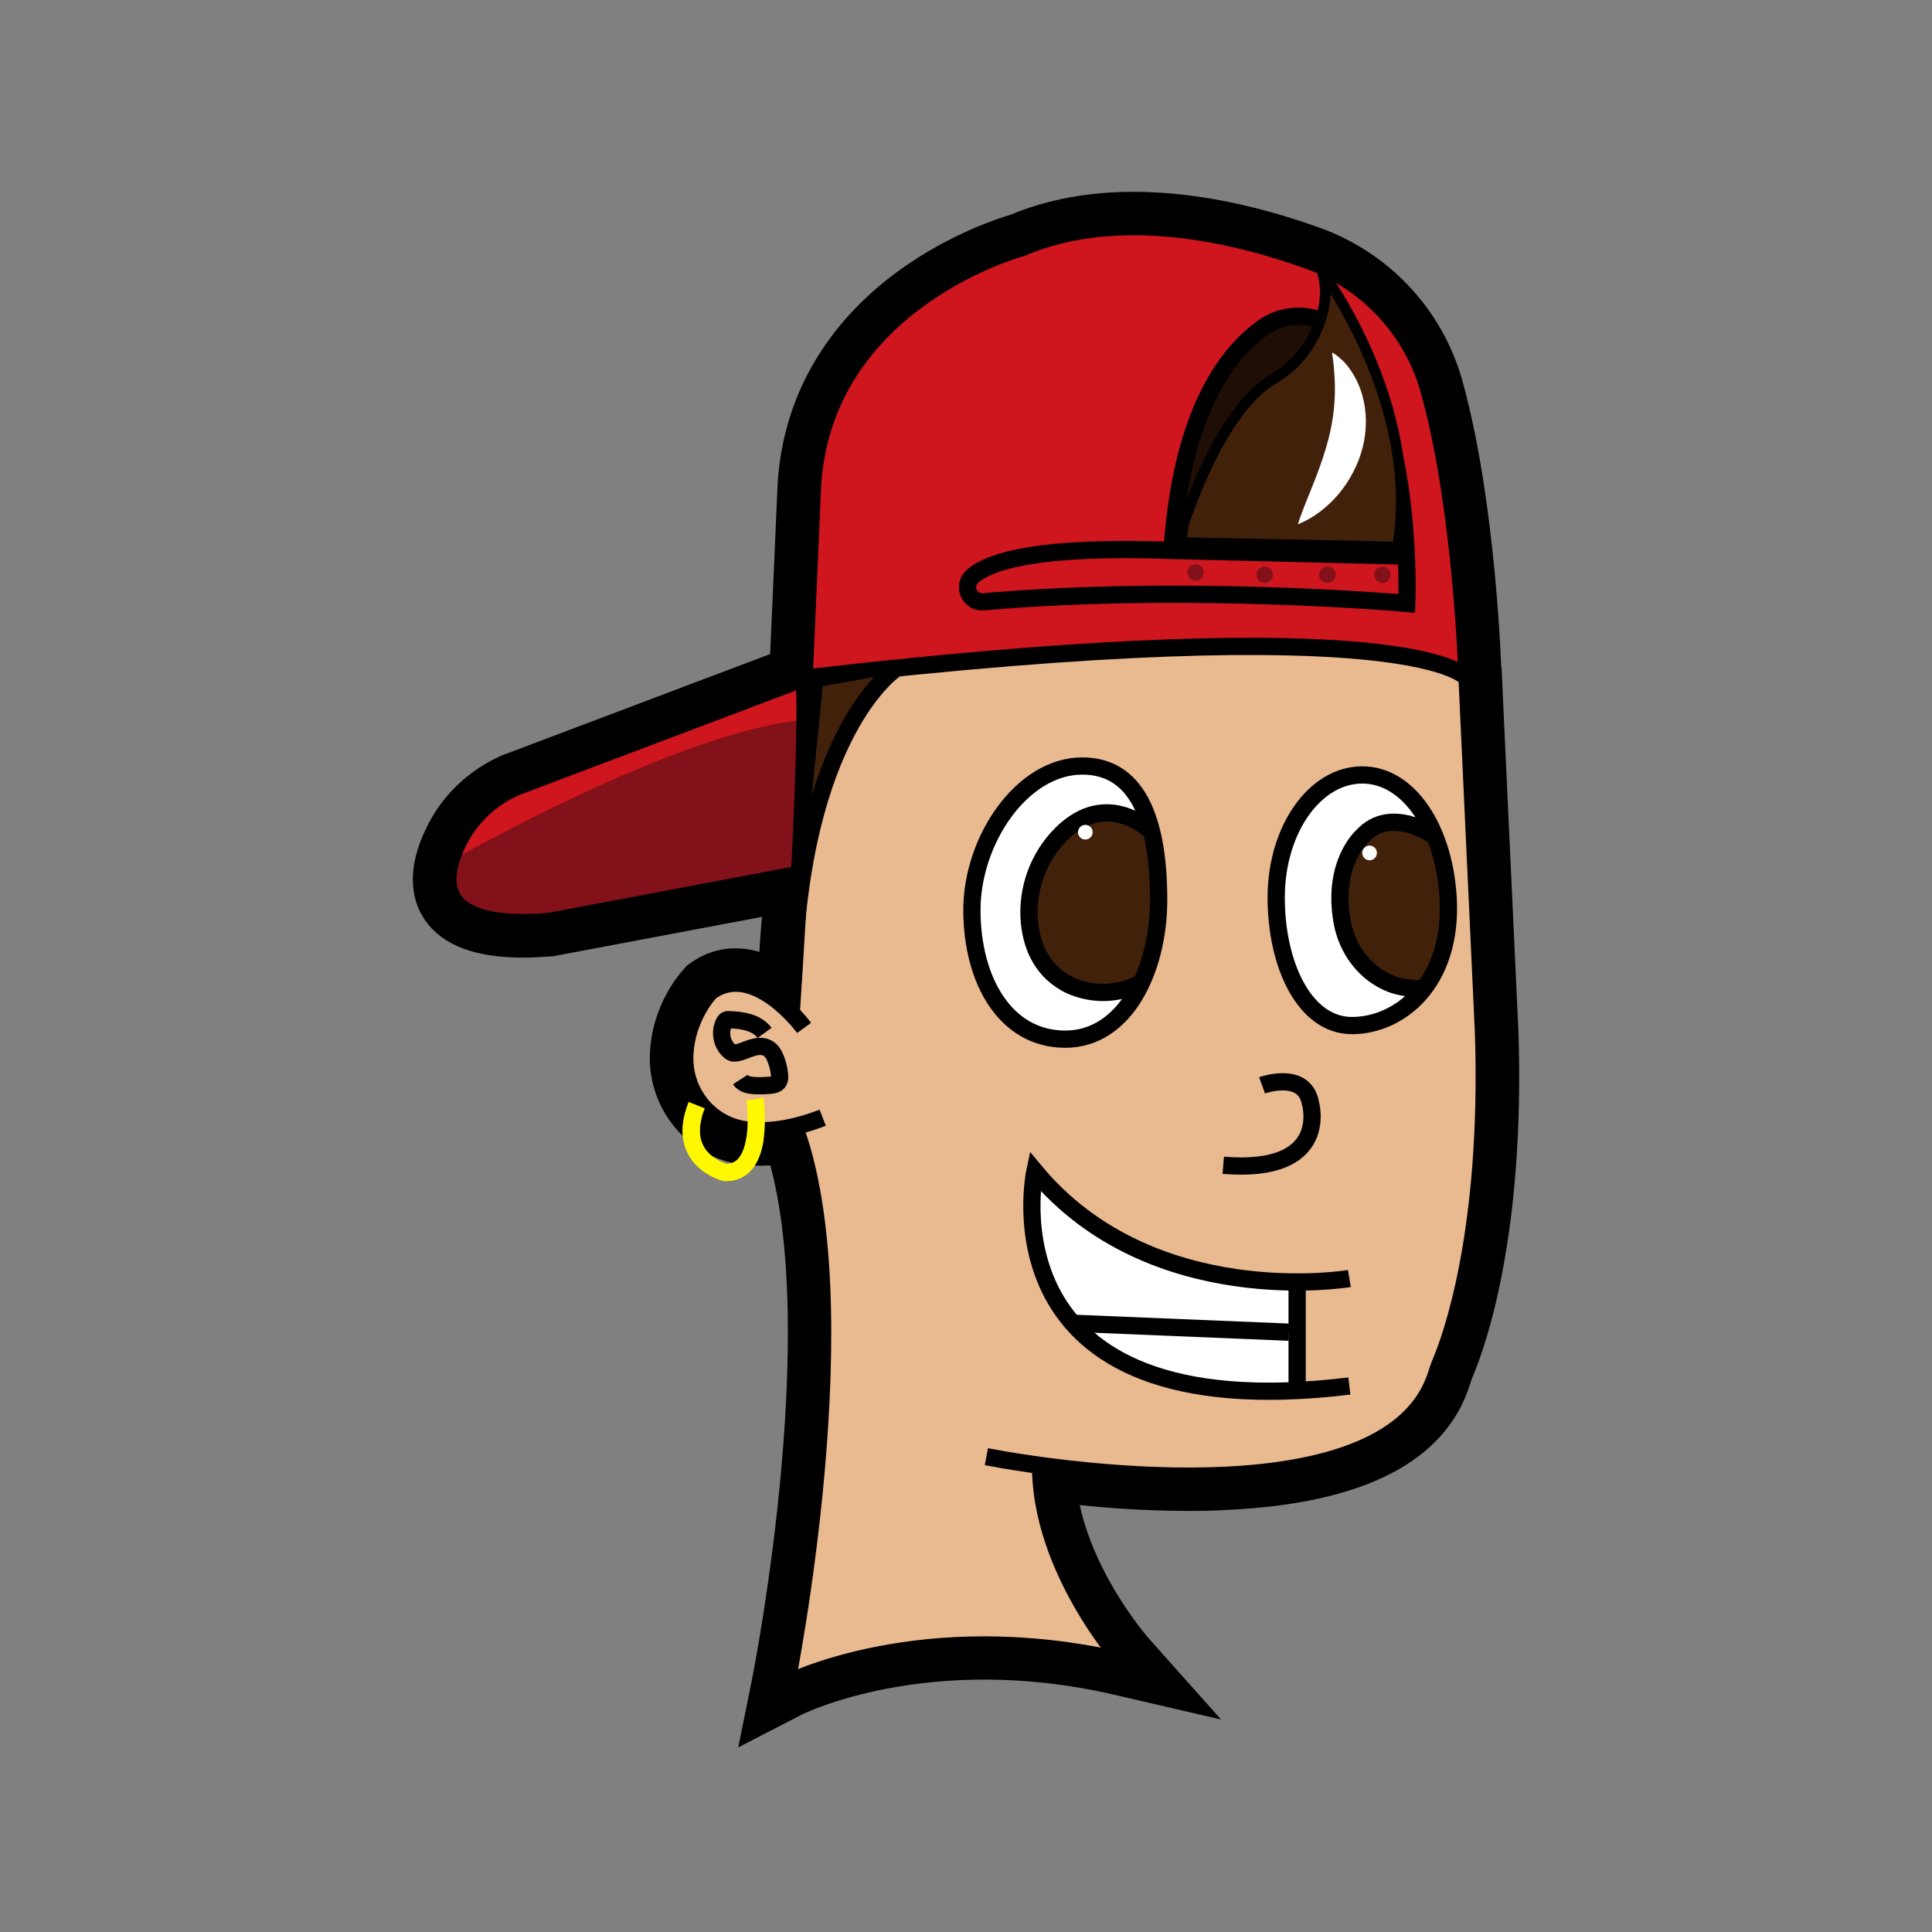 <?xml version="1.0" encoding="utf-8"?>
<!-- Generator: Adobe Illustrator 23.0.6, SVG Export Plug-In . SVG Version: 6.00 Build 0)  -->
<svg version="1.1" id="Capa_1" xmlns="http://www.w3.org/2000/svg" xmlns:xlink="http://www.w3.org/1999/xlink" x="0px" y="0px"
	 viewBox="0 0 1080 1080" style="enable-background:new 0 0 1080 1080;" xml:space="preserve">
<rect x="0" y="0" width="1080" height="1080" fill="#808080" stroke="none"/>
<style type="text/css">
	.st0{fill:#821119;}
	.st1{fill:#CF151D;}
	.st2{stroke:#000000;stroke-width:9.634;stroke-miterlimit:10;}
	.st3{fill:none;stroke:#000000;stroke-width:9.634;stroke-miterlimit:10;}
	.st4{fill:#E9B990;}
	.st5{fill:#FFFFFF;}
	.st6{fill:#42210B;}
	.st7{fill:none;stroke:#FFF800;stroke-width:9.634;stroke-miterlimit:10;}
	.st8{fill:#1E0E05;}
	.st9{stroke:#000000;stroke-width:5.915;stroke-miterlimit:10;}
	.st10{fill:#42210B;stroke:#000000;stroke-width:5.915;stroke-miterlimit:10;}
</style>
<g>
	<g>
		<path d="M315.3,530.5l-31.8-0.2l-33.1-20.5l-14.6-26.3l10-32.8l37.5-28l180.3-64l1.2,38l-8.8,105.3l-54,10.2L315.3,530.5z
			 M287.4,501l24.9,0.2l84-17.8l32.2-6.1l6.4-77.5l-137.9,49l-26.3,19.6l-5.9,19.4v7.1L287.4,501z"/>
		<polyline class="st0" points="442.2,489.6 399,497.8 313.8,515.8 285.4,515.6 250.3,506.1 250.3,485.7 258.2,459.6 290.1,435.8 
			449.5,379.2 450,396.3 442.2,489.6 		"/>
		<path d="M250.4,452.3l9-15.9l79.9-31.2l52.2-23.2l72.2-22.5l1.3,56.4l-13.8,1.1c-66.5,5.3-192.3,77.1-193.6,77.8l-18.8,6.4
			L250.4,452.3z"/>
		<path class="st1" d="M449.5,379.2l-52.8,16.5l-51.7,23l-75.3,29.4l-6.4,11.5l-12.8,22.5c0,0,129.1-74.1,199.7-79.7L449.5,379.2z"
			/>
		<polygon points="791.8,383.4 719.7,376.3 672,376 600.7,379.7 525.6,385.8 471.6,388.8 433.9,398 440.9,257.8 445.8,230.1 
			457.1,208.8 483,174.2 510.3,151.6 536.8,140.1 560.4,126.5 592.4,116.3 622.8,112.8 652.8,112.8 695.2,119.6 725.8,128.2 
			770.4,150.4 797.3,179.5 816.1,218.9 825.8,278 831.4,326.4 836.2,401.6 		"/>
		<polygon class="st1" points="820.1,379.2 816.8,327.7 811.3,280 802,223.4 785,187.8 761.5,162.3 720.5,141.9 692.1,133.9 
			651.7,127.5 623.7,127.5 595.5,130.7 566.3,140 543.3,153.1 518,164.1 493.6,184.3 469.5,216.6 459.8,234.9 455.4,259.5 
			449.5,379.2 469.5,374.3 524.8,371.2 599.7,365.1 671.7,361.4 720.5,361.7 795.4,369 		"/>
		<g id="cara_completa_1_">
			<path class="st2" d="M292.6,530.5c-25.7,0-42.5-6.3-51.2-19.1c-5.8-8.5-10.2-23.8,1.8-47.6c8.1-16.3,22-29.4,38.8-36.9l0.8-0.3
				l152.4-57.6l4.3-98.1c2.8-46.9,26-87.2,66.9-116.5c27.4-19.6,54-28,59.8-29.7c57.1-24,123.8-9.4,169.8,7.1
				c37.5,13.4,66.2,44.2,76.8,82.2c18.8,67.3,21.7,160.8,21.8,164.8l-29.2,0.8c0-0.9-2.9-94-20.7-157.7c-8.1-28.9-30-52.3-58.5-62.6
				c-41.3-14.8-100.7-28.1-149.3-7.3l-1,0.4l-1,0.3c-0.2,0.1-26.1,7.2-52.1,26c-33.5,24.2-51.6,55.8-54,93.8l-5.1,117l-170,64.2
				c-10.5,4.8-19.1,13-24.2,23.1c-5,10-5.1,16-3.7,18.1c0.6,0.9,6.6,8.3,39.3,5.8l139-26.3l5.4,28.8l-140.6,26.5l-0.8,0.1
				C302.7,530.2,297.5,530.5,292.6,530.5z"/>
			<path class="st3" d="M820.1,379.2c0,0-2.7-95-21.3-161.3c-9.4-33.6-34.8-60.6-67.7-72.4c-41-14.7-106-30.1-160-7
				c0,0-110.7,29.5-116.9,133.2l-4.7,107.4l-161.4,61c-13.7,6.1-25,16.7-31.7,30.1c-10.9,21.7-13.8,50.2,50.7,44.9l139.8-26.4"/>
			<path d="M428.9,911.8l0.4-1.4c0.3-1.4,32.9-136.1,3.4-266h-28.5l-26.3-20.7l-10-20.9l1.7-24.7l3.1-19.9l16.5-16.7l33.8-9.8l8.3,7
				l0.6-47.2l0.3-1.5c0.3-1.3,7.3-32.5,19.5-64.2c18.5-48.1,39.1-71.5,62.8-71.5c0.6,0,1.3,0,1.9,0.1c11.2-1.3,83.6-9.3,157.4-9.3
				c69.1,0,119.5,6.9,150,20.6l8.1,3.7l12.3,235.2l-3.2,62.7l-9.9,60.3l-14.7,46.1l-12.9,22.6c-4.4,8.3-29.2,42.5-141.6,42.5
				c-19.5,0-41-1-63.8-3.1c3.4,18,12.6,48.5,37.4,83.5l22.4,31.5l-37.6-8.8c-0.4-0.1-36.8-8.4-79.5-8.4c-38.3,0-69.1,6.4-91.6,19.1
				l-23,13L428.9,911.8z"/>
			<path class="st4" d="M581.7,818.4c0,0-1.2,48.3,42.1,109.3c0,0-113.1-26.4-181.6,12.2l1.2-26.1c0,0,36.1-145.6,0.7-284.1h-10.3
				h-24.6l-19.6-15.4l-6.8-14.3l1.4-20.2l2.3-14.6l10.5-10.7l22.6-6.5l26,22l1-76.6c0,0,28.7-128.7,70.3-124.1
				c0,0,219.5-26.8,301,10l11.8,225.5l-3.1,61.1l-9.6,58.5L803.1,768l-12.3,21.5c0,0-23.6,48.7-200.1,30.9L581.7,818.4z"/>
			<g id="exterior_cara_1_">
				<path class="st2" d="M419.4,967.9l6-29.7c0.4-2.1,41.6-210.4,4.1-305.8l27.2-10.7c32.8,83.2,12.2,235.6,2,296.4
					c27.3-8.5,74.8-18.3,135.9-10.4c-13.4-22.3-28-54.6-27.6-89.5l29.3,0.3c-0.5,51.9,41.6,99.8,42,100.3l30.6,34.3l-44.8-10.4
					c-105.8-24.5-177,11-177.7,11.3L419.4,967.9z"/>
				<path class="st3" d="M443.1,627.1c39.6,100.5-3.4,314-3.4,314s75.4-38.5,187.7-12.6c0,0-46.3-52-45.7-110.1"/>
				<path class="st2" d="M664.2,839.8c-54.7,0-105-9.1-115.5-11.2l5.6-28.7c11.5,2.2,71.5,13.1,130.8,10.1
					c41.6-2.1,93.5-11.8,104.2-46.5c0.7-2.1,1.6-4.9,2.8-7.8c4.4-10.5,26.3-68.2,22.7-177.8l-8.9-190.7
					c-15.2-6.5-83.1-24.2-341.2,4.9c0.2,20.9-0.8,68.8-7.8,175.2l-29.2-1.9c10-153,7.5-182.5,7.3-184.4l1.4-12.4l11.5-4
					c319.4-37.1,375.4-7.7,384.6,6.6l2.1,3.3l9.4,202.3c3.7,113-18.2,174.3-25,190.4c-0.7,1.6-1.3,3.5-1.8,5
					c-12.6,40.8-56.6,63.4-130.7,67C679,839.7,671.5,839.8,664.2,839.8z M809.6,389.3L809.6,389.3L809.6,389.3z"/>
				<path class="st3" d="M551.4,814.3c47.3,9.1,226.9,34,251.7-46.4c0.7-2.2,1.4-4.3,2.3-6.4c5.6-13.1,27.5-72.6,23.9-184
					l-9.2-198.4c0,0-25.8-40-370.6,0c0,0,3.5,24.5-7.2,187.3"/>
				<path class="st2" d="M425,646.8c-3.3,0-6.6-0.2-9.7-0.6c-27.4-3.5-48.1-28.2-47.2-56.4c0.9-26.7,16.5-43.6,18.3-45.5l0.8-0.9
					l1-0.7c8.6-6.4,18.6-8.9,29-7.3c23.8,3.6,42,27.8,44,30.6l-23.6,17.3l11.8-8.6l-11.8,8.7c-4.1-5.6-15.6-17.6-24.8-18.9
					c-2.2-0.3-4.1,0-6,1.2c-2.2,2.8-9,12.3-9.4,25.3c-0.4,13.2,9,24.8,21.5,26.3c10.1,1.3,22.1-0.7,35.6-5.9l10.5,27.3
					C450.9,644,437.4,646.8,425,646.8z"/>
				<path class="st3" d="M449.5,574.6c0,0-28-38.3-52.5-20.1c0,0-13.5,14-14.2,35.8c-0.7,20.5,14,38.8,34.4,41.3
					c10.7,1.4,24.8,0.1,42.7-6.8"/>
			</g>
			<path d="M461.6,459.6l-19.8-4.3c-2.4-0.5-4.1-2.6-4.1-5v-66.7c0-2.8,2.3-5.1,5.1-5.1h0.6c3.1,0,5.5-2.8,5.1-5.9l-0.4-2.8
				c-0.4-2.8,1.6-5.4,4.4-5.8l36.6-5.1c2.4-0.3,4.8,1.1,5.6,3.4l8.2,23.1c1.3-0.8,2-1.5,2-1.5c-5,5.6-22.9,41.4-37.5,72.9
				C466.4,459,464,460.1,461.6,459.6z"/>
			<polygon points="571.2,591 541.2,569 530.8,533.5 529.8,506 531.3,481.5 539.7,458.5 556.1,437.2 566.3,427.7 579.2,419.9 
				594.5,414.6 616.5,410.6 644.7,425.9 655,458.5 663.7,485.3 658.1,536.9 651,556 632.1,586.9 613.3,589.4 600.2,594.8 			"/>
			<polygon class="st5" points="641,462.9 632.5,435.9 614,425.9 598.2,428.8 585.5,433.2 575.2,439.5 567,447.1 552.7,465.6 
				545.8,484.5 544.4,506.1 545.4,531.2 553.9,560.1 576.8,577 598.2,579.8 609.5,575.2 623.3,573.3 637.8,549.6 643.8,533.5 
				648.8,486.8 			"/>
			<polygon points="740.1,588 710.1,566 699.7,530.5 698.7,503 700.2,478.5 708.7,455.4 725,434.2 735.2,424.7 752.2,414.4 
				769.2,419.1 787.9,423.7 807.6,440.5 815.6,462 824.4,482.9 823.1,532.3 812.3,550.5 796.9,574.4 786.7,584.5 769.1,591.8 			"/>
			<polygon class="st5" points="802,467.4 795.2,449.1 781,437.1 765.5,433.2 754.4,430.2 744.1,436.4 735.9,444.1 721.6,462.6 
				714.7,481.5 713.3,503.1 714.3,528.2 722.8,557.1 745.8,573.9 767.1,576.8 778.4,572.1 785.4,565.1 799.8,542.8 808.6,528.1 
				809.7,485.7 			"/>
			<path class="st2" d="M693.7,666.3c-3.5,0-7.3-0.2-11.1-0.5l2.4-29.2c22.8,1.9,29.8-3.5,31.8-5.9c3.2-3.9,1.7-10.1,1.7-10.2
				l-0.3-1.2c-2-0.3-5.8,0.4-7.8,1.1l-9.9-27.5c3.2-1.1,19.6-6.4,32.9,1.2c4.9,2.8,11.1,8.3,13.3,19c1.1,4.4,4.6,21.6-7.2,36.2
				C730.3,660.6,714.9,666.3,693.7,666.3z"/>
			<path class="st3" d="M705.5,606.7c0,0,23.6-8.5,27,9.8c0,0,11.9,39.9-48.7,34.9"/>
			<polygon points="761.5,560.9 748.2,547.8 737.3,537.2 734.9,523.8 730.1,512.8 733.5,487.4 741.1,471.2 751.8,457.5 765.6,446.8 
				790.4,440.2 818.6,456.9 819.2,476.6 824.7,533.3 811,553.6 793.9,569.7 			"/>
			<polygon class="st6" points="804.2,465.4 788.2,455.9 772.2,460.2 762.3,467.9 753.7,478.9 747.7,491.6 745.2,510.7 749,519.6 
				750.9,530 758.5,537.3 769.1,547.8 789.8,553.4 799.8,544.1 809.7,529.4 804.6,477.5 			"/>
			<polygon points="583.8,562.5 573.4,544.7 568.4,534.6 562.5,521 561.2,509 564.3,485.9 571.9,469.7 582.6,456 596.4,445.3 
				619.6,439.1 650,449.6 660.5,456 658.3,547.6 642.2,564.4 617.5,569.8 			"/>
			<polygon class="st6" points="643.8,462.9 619,454.4 603,458.6 593,466.4 584.5,477.4 578.5,490 576,509.2 576.8,517.3 
				581.7,528.5 586.3,537.7 593.2,549.6 617.5,554.8 634.7,551 643.8,541.6 645.7,464.1 			"/>
			<path class="st2" d="M595.5,595.5c-39.3,0-66.8-35.7-66.8-86.8c0-44.9,32.6-95.1,76.3-95.1c21.3,0,37.7,10.8,47.2,31.2
				c6.7,14.3,10.1,33.9,10.1,58.2C662.3,549,639.4,595.5,595.5,595.5z"/>
			<path class="st3" d="M543.3,508.7c0,39,18.5,72.2,52.2,72.2c33.7,0,52.2-38.9,52.2-77.9s-9.1-74.8-42.7-74.8
				C571.3,428.2,543.3,469.6,543.3,508.7z"/>
			<path class="st2" d="M755.8,588c-33,0-57-36.3-57-86.3c0-46.6,27.5-83.1,62.7-83.1c33.5,0,59.9,34.6,62.7,82.3
				c2,34-10.4,54.7-21.2,66.1C790.4,580.3,773.2,588,755.8,588z"/>
			<path class="st3" d="M809.5,501.7c2.8,47.9-27.2,71.6-53.7,71.6s-42.4-33.8-42.4-71.6s21.5-68.5,48.1-68.5
				C788,433.2,807.3,463.9,809.5,501.7z"/>
			<path class="st2" d="M616.5,569.5c-12.4,0-22.7-3.9-28.6-7.5c-16-9.3-25.4-25.1-27.1-45.7c-1.9-22.2,6-44.2,21.8-60.2
				c13.3-13.4,26.7-16.3,35.6-16.4c0.1,0,0.2,0,0.3,0c20,0,34,13.2,35.5,14.7l-20.6,20.8l10.3-10.4l-10.2,10.5
				c-4.5-4.2-16.4-12.6-30.1,1.3c-9.7,9.9-14.7,23.4-13.5,37.1c0.9,11,5.1,18.5,12.9,23l0.5,0.3c1.5,0.9,13.5,7,27.9-0.6l13.5,25.9
				C634.9,567.6,625.2,569.5,616.5,569.5z"/>
			<path class="st3" d="M643.8,464.9c0,0-24.9-24.6-50.7,1.5c-12.7,12.8-19.2,30.7-17.7,48.6c1.1,12.4,5.9,26.2,20.1,34.4
				c0,0,19.2,12.1,42.5,0"/>
			<path class="st2" d="M794.3,567.3c-7.3,0-15.6-1.4-21.7-3.7c-19-7.2-33-24.8-36.8-46.1c-5.5-31.3,6.8-52.4,15.4-60.5
				c19.8-21,47.5-10.2,59.5-1.4l-17.3,23.6l8.6-11.8l-8.5,11.9c-0.6-0.4-14-9.8-21.2-2l-1,1c-1.4,1.5-10.5,12.1-6.7,34.1
				c1.9,11.1,9,20.3,18.3,23.8c2.7,1,8.1,2,12.4,1.8l1.3,29.2C795.8,567.3,795.1,567.3,794.3,567.3z"/>
			<path class="st3" d="M802,467.5c0,0-24.3-17.7-40.5,0c0,0-17,15-11.3,47.5c2.7,15.6,12.8,29.3,27.5,35c4.8,1.8,12.1,3,18.2,2.7"
				/>
			<polygon points="664.1,792.5 626.5,780.6 601.7,764.8 584,745.7 573.2,726.3 567,707.7 564.3,621.5 607,665.6 618,674.4 
				638.7,686.9 650.8,692.3 666.6,697.8 735.4,708.2 735.4,793.5 697.8,796.3 			"/>
			<polygon class="st5" points="720.8,720.8 720.8,779.9 698.1,781.6 667.2,778.1 632.7,767.2 611.1,753.5 595.9,737.1 586.6,720.4 
				581.6,705.1 580.1,658.9 597.2,676.4 609.7,686.4 631.9,699.9 645.4,706 663.1,712.1 			"/>
			<path class="st2" d="M709.3,792.3c-54.1,0-94-13.8-119.2-41.4c-37.8-41.3-26.4-97-25.9-99.3l6.3-29.5l19.3,23.2
				c59,71.1,161.1,55.1,162.1,55l4.9,28.8c-4.3,0.7-94.9,15.2-164.2-40.2c2,13.5,7.1,29.3,19.3,42.5c25.2,27.4,72.6,37.1,140.7,28.8
				l3.5,29.1C739.4,791.2,723.8,792.3,709.3,792.3z"/>
			<path class="st3" d="M754.3,714.7c0,0-110.5,18.7-175.8-60c0,0-31.2,145.2,175.8,120.1"/>
			<rect x="710.4" y="717.7" class="st2" width="29.3" height="59.2"/>
			<line class="st3" x1="725.1" y1="717.7" x2="725.1" y2="776.9"/>
			
				<rect x="645.4" y="681.8" transform="matrix(4.170126e-02 -0.999 0.999 4.170126e-02 -109.102 1370.808)" class="st2" width="29.3" height="120.9"/>
			<line class="st3" x1="720.5" y1="744.7" x2="599.7" y2="739.7"/>
			<path class="st2" d="M458,548.3l-29.3-0.8c3.9-144.1,60.7-183.8,63.1-185.4l16.3,24.3l0.2-0.1C507.9,386.7,461.5,421.4,458,548.3
				z"/>
			<path class="st3" d="M443.4,548c3.8-138.2,56.7-173.7,56.7-173.7"/>
			<path class="st2" d="M424.3,621.5c-0.6,0-1.3,0-1.9,0c-9.6-0.2-16.6-3.5-20.8-10l13.1-8.6c-0.4,0.1-0.8,0.1-1.1,0.2
				c-3.2,0.5-6.1,0.3-8.9-0.7c-2.4-0.8-4.5-2.1-6.6-3.9c-9.4-8.3-12-22.5-6.2-33.6c1.8-3.4,4.2-6,7.3-7.6c4.3-2.3,8.4-2,9.9-1.9
				c4.4,0.3,9.1,0.7,13.9,2.3c6.8,2.1,12.5,6,16.3,11.2l-4.8,3.5c0.5,0.3,1.1,0.5,1.5,0.8c5.3,2.9,9.2,7.8,11.7,14.5
				c1.4,3.9,2.3,8,2.7,12.1c0.1,1.7,0.6,7-2.5,12.2c-2.3,3.8-7,8.6-16.6,9.3C429,621.4,426.6,621.5,424.3,621.5z M425.2,599.6
				L425.2,599.6L425.2,599.6z M425,594.2c-0.8,0.7-1.6,1.7-2.4,2.8c-0.2,0.3-0.4,0.7-0.5,1l3.9-2.5
				C425.7,594.9,425.4,594.5,425,594.2z"/>
			<path class="st3" d="M427.4,577.4c-2.1-2.9-5.4-4.8-8.8-5.8c-3.4-1.1-7-1.4-10.6-1.6c-0.7,0-1.4-0.1-2,0.2
				c-0.6,0.3-0.9,0.9-1.2,1.4c-2.7,5.2-1.4,12.1,3,15.9c0.5,0.4,1,0.8,1.5,1c0.7,0.2,1.4,0.2,2.1,0.1c3-0.4,5.8-1.9,8.7-2.8
				s6.2-1.4,8.9,0.1c2.5,1.3,3.9,4,4.9,6.7c1,2.7,1.6,5.5,1.9,8.4c0.1,1.2,0.1,2.4-0.5,3.5c-1,1.7-3.2,2-5.1,2.2
				c-2.5,0.2-5,0.3-7.5,0.2c-3.3-0.1-7.1-0.6-8.9-3.4"/>
			<path class="st7" d="M422,614.4c0,0,6.2,41.8-16.7,41c0,0-28.1-7-15.8-37.6"/>
		</g>
		<polygon points="638.4,321.9 648.4,254 652.2,240.5 654.6,227.3 662.2,209 670.9,199.6 676,192.3 681.8,185.4 687.6,171.1 
			716.8,162.9 742.1,161.9 764.8,180.8 789.5,227.8 798,272.9 798,325.8 		"/>
		<polygon class="st8" points="783.4,310.8 783.4,274.3 775.5,232.6 753.2,190.2 737.1,176.8 719.1,177.4 698.5,183.2 694.5,193.1 
			687.6,201.3 682.3,208.8 674.7,217.1 668.7,231.5 666.4,243.8 662.7,257 655.3,307.7 		"/>
		<g id="ajustar_gorra_1_">
			<path class="st2" d="M800.4,353.2l-15.3-1.4c-1.2-0.1-121.7-10.7-234-0.9c-10,0.9-19.2-4.7-23.1-13.9c-3.8-9.2-1.3-19.7,6.3-26.2
				c10.2-8.6,32.4-19.6,107.5-18.1c7.6-72.5,34-106,55.5-121.4c21.5-15.4,51.2-11.1,67.4,10c40.3,52.2,36.4,152.4,36.3,156.7
				L800.4,353.2z M671.2,293.5l99.3,2.4c-2.5-30.8-9.7-71.7-29-96.7c-6.5-8.5-18.5-10.3-27.2-4.1C698,206.8,677.9,233.4,671.2,293.5
				z"/>
			<path class="st3" d="M783.4,310.8l-128.1-3.1c-73.4-2.7-101.4,5.7-111.5,14.3c-6.1,5.2-2,15.1,6,14.4c115-10,236.6,0.9,236.6,0.9
				s4.3-98.5-33.2-147.1c-11.3-14.7-32.2-17.8-47.3-7c-20.4,14.6-45.6,48-50.7,124.5"/>
		</g>
		<path class="st9" d="M761.5,319.9l-117.4-2.3l2.9-26.9l0.4-1.3c2.2-7.1,22.3-69.9,57-90.2c6-3.5,10.7-7.8,13.9-12.8
			c4.8-7.5,10-18.9,7.1-30.1l25.9-12.4c2.4,3.2,58.7,80.2,44.4,164.5l-2.2,12.5L761.5,319.9z"/>
		<path class="st10" d="M661.4,293.7c0,0,19.7-63.9,50.4-81.9c7.5-4.4,14.1-10.2,18.8-17.5c6.7-10.4,13.1-25.6,8.9-41.7
			c0,0,55.2,74.2,41.7,153.3l-19.3-0.6l-101.6-2L661.4,293.7z"/>
		<g>
			<path d="M736.2,302.9l-21.3-20c41.1-43.7,18.8-75.9,18.6-76.3c3.8,5.3,12.9,7.7,19.8,2.8c7.1-5,7.7-14.3,3.9-19.8l-24,16.8
				c-5.4-7.7-2.8-16.1,2.5-20.3l20,1.5c3,3.3,12,17.3,13.2,37.9C770,243.7,765.3,272,736.2,302.9z"/>
			<path class="st5" d="M736.2,302.9l-11.3-8.3c-4-3-8.2-6-12.3-9.3l-2.3-1.8l2.1-3l6-8.3l2.6-4.4c0.8-1.5,1.8-2.8,2.5-4.3l2.2-4.5
				l1.1-2.2l0.9-2.3c0.6-1.5,1.2-3,1.7-4.5l1.2-4.6c1.5-6.1,1.9-12.3,1.2-18.2l-0.3-2.2c-0.1-0.7-0.3-1.4-0.5-2.1
				c-0.3-1.4-0.8-2.8-1.2-4.2c-0.2-0.7-0.5-1.3-0.8-2s-0.5-1.3-0.9-1.9c-0.3-0.6-0.6-1.2-0.9-1.8c-0.2-0.3-0.3-0.6-0.5-0.8l-0.2-0.4
				c-0.1-0.2,0,0-0.1-0.1l-21.9-46.6l36.1,36.4c0.5,0.5,2,1.3,3.5,1.4c1.5,0.1,2.8-0.3,3.8-1.2c1.1-0.9,1.7-2,1.9-3.3
				c0.2-1.3-0.2-2.8-0.7-3.2l13.6,2.4c-8,5.6-15.9,11.3-23.9,16.8l-8.2,5.6l-5.5-8c-1.6-2.4-3-5.1-3.8-8.1c-0.8-3-1.1-6.2-0.7-9.4
				c0.8-6.3,4.1-12,9-16l3-2.4l3.7,0.3c6.7,0.6,13.3,1.2,20,1.9l4,0.4l2.1,2.5l1,1.2l0.8,1.1c0.5,0.7,1,1.4,1.4,2.1
				c0.9,1.4,1.6,2.7,2.3,4.1c1.4,2.7,2.6,5.5,3.6,8.3c2.1,5.6,3.5,11.3,4.2,17.1c1.6,11.6,0.6,23.4-2.6,34.3c-3.1,11-8.3,21-14.7,30
				C752.1,288.4,744.5,296.2,736.2,302.9z M736.2,302.9c6.2-8.8,11.7-17.8,16-27.2c4.4-9.3,7.4-19.1,8.8-28.9
				c0.7-4.9,1-9.8,0.8-14.6c-0.2-4.8-0.8-9.6-1.9-14.2c-1.1-4.6-2.5-9.2-4.5-13.4c-0.9-2.1-2-4.2-3.2-6.1c-0.6-1-1.2-1.9-1.8-2.8
				c-0.3-0.4-0.6-0.8-0.9-1.2l-0.4-0.5c-0.1-0.1-0.2-0.2-0.3-0.3l6,2.9c-6.7-0.3-13.4-0.7-20-1.1l6.8-2.1c-0.9,0.8-1.6,2.2-1.7,3.3
				c-0.1,1.2,0.2,2.4,1.2,3.9l-13.7-2.4c7.9-5.7,16-11.1,24-16.7l8.2-5.7l5.4,8.1c3.8,5.7,4.6,12.1,3.5,18c-1.2,6-4.8,11.6-9.8,14.9
				c-4.9,3.5-11.4,4.9-17.2,4c-5.8-0.9-11.4-3.7-15.3-9.2l14.2-10.2c0.2,0.3,0.5,0.8,0.7,1.1l0.4,0.8c0.3,0.5,0.5,1,0.8,1.5
				c0.5,1,0.9,2,1.3,3c0.4,1,0.8,2,1.1,3s0.7,2,0.9,3c0.5,2,0.9,4,1.2,6.1c0.1,1,0.3,2,0.4,3.1l0.1,3.1c0.3,8.1-1.4,16.1-4,23.4
				l-2.2,5.4c-0.9,1.7-1.8,3.4-2.7,5l-1.4,2.5c-0.5,0.8-1.1,1.5-1.6,2.3l-3.2,4.6c-2.3,3-4.7,5.7-7.2,8.4l-7.8,7.6l-0.2-4.8
				c3,3.4,5.8,7,9,10.8C729.3,294.9,732.6,298.9,736.2,302.9z"/>
		</g>
		<g>
			<path class="st6" d="M745.2,198c-4.2-6,33.9,37.9-19.7,94.9"/>
			<path class="st5" d="M745.2,198l-0.4-0.2c-0.1-0.1-0.1-0.1-0.2-0.2c0-0.1-0.1,0.1,0.1-0.3c0.5-0.2,0.3,0,0.4,0l0.1,0l0.1,0.1
				c0.3,0.2,0.5,0.3,0.8,0.5c0.5,0.3,1,0.7,1.5,1.1c1,0.8,1.9,1.6,2.8,2.4c1.8,1.7,3.3,3.6,4.7,5.7c2.8,4.1,4.9,8.6,6.3,13.4
				c2.8,9.6,2.8,20.1,0.3,29.8c-2.5,9.7-7.3,18.5-13.4,25.9c-6.3,7.3-13.8,13.3-22.8,16.9c3-9.3,6.6-17.2,9.6-25
				c3-7.8,5.6-15.2,7.5-22.6c1.9-7.4,3.1-14.9,3.5-22.8c0.2-3.9,0.2-8-0.1-12.3c-0.1-2.1-0.3-4.3-0.5-6.5c-0.1-1.1-0.3-2.2-0.4-3.4
				c-0.1-0.6-0.2-1.1-0.3-1.7l-0.2-0.8l0-0.1c0,0,0,0,0,0c0.2,0-0.1,0.1,0.4,0c0.2-0.4,0-0.2,0.1-0.3c0,0,0,0.1,0,0.2L745.2,198z"/>
		</g>
		<circle cx="765.6" cy="476.8" r="18.7"/>
		<circle class="st5" cx="765.6" cy="476.8" r="4.1"/>
		<path d="M606.7,484c-10.3,0-18.7-8.4-18.7-18.7s8.4-18.7,18.7-18.7c10.3,0,18.7,8.4,18.7,18.7C625.5,475.6,617,484,606.7,484z"/>
		<circle class="st5" cx="606.7" cy="465.2" r="4.1"/>
		<g>
			<path d="M591.2,796.5c-0.9-61.2-1.6-61.9-62.8-62.8c61.2-0.9,61.9-1.6,62.8-62.8c0.9,61.2,1.6,61.9,62.8,62.8
				C592.8,734.6,592.1,735.3,591.2,796.5z"/>
		</g>
		<g>
			<ellipse class="st5" cx="591.2" cy="733.7" rx="34.3" ry="34.3"/>
		</g>
		<path d="M668.3,339.2c-10.6,0-19.3-8.6-19.3-19.3s8.6-19.3,19.3-19.3s19.3,8.6,19.3,19.3S679,339.2,668.3,339.2z"/>
		<circle class="st0" cx="668.3" cy="320" r="4.6"/>
		<circle cx="707" cy="321.3" r="19.3"/>
		<circle class="st0" cx="707" cy="321.3" r="4.6"/>
		<path d="M742,340.5c-10.6,0-19.3-8.6-19.3-19.3S731.4,302,742,302s19.3,8.6,19.3,19.3S752.6,340.5,742,340.5z"/>
		<circle class="st0" cx="742" cy="321.3" r="4.6"/>
		<circle cx="772.8" cy="321.3" r="19.3"/>
		<circle class="st0" cx="772.8" cy="321.3" r="4.6"/>
	</g>
	<g>
		<polyline class="st0" points="442.2,489.6 399,497.8 313.8,515.8 285.4,515.6 250.3,506.1 250.3,485.7 258.2,459.6 290.1,435.8 
			449.5,379.2 450,396.3 442.2,489.6 		"/>
		<path class="st1" d="M449.5,379.2l-52.8,16.5l-51.7,23l-75.3,29.4l-6.4,11.5l-12.8,22.5c0,0,129.1-74.1,199.7-79.7L449.5,379.2z"
			/>
		<polygon class="st1" points="820.1,379.2 816.8,327.7 811.3,280 802,223.4 785,187.8 761.5,162.3 720.5,141.9 692.1,133.9 
			651.7,127.5 623.7,127.5 595.5,130.7 566.3,140 543.3,153.1 518,164.1 493.6,184.3 469.5,216.6 459.8,234.9 455.4,259.5 
			449.5,379.2 469.5,374.3 524.8,371.2 599.7,365.1 671.7,361.4 720.5,361.7 795.4,369 		"/>
		<g id="cara_completa">
			<path class="st3" d="M820.1,379.2c0,0-2.7-95-21.3-161.3c-9.4-33.6-34.8-60.6-67.7-72.4c-41-14.7-106-30.1-160-7
				c0,0-110.7,29.5-116.9,133.2l-4.7,107.4l-161.4,61c-13.7,6.1-25,16.7-31.7,30.1c-10.9,21.7-13.8,50.2,50.7,44.9l139.8-26.4"/>
			<path class="st4" d="M581.7,818.4c0,0-1.2,48.3,42.1,109.3c0,0-113.1-26.4-181.6,12.2l1.2-26.1c0,0,36.1-145.6,0.7-284.1h-10.3
				h-24.6l-19.6-15.4l-6.8-14.3l1.4-20.2l2.3-14.6l10.5-10.7l22.6-6.5l26,22l1-76.6c0,0,28.7-128.7,70.3-124.1
				c0,0,219.5-26.8,301,10l11.8,225.5l-3.1,61.1l-9.6,58.5L803.1,768l-12.3,21.5c0,0-23.6,48.7-200.1,30.9L581.7,818.4z"/>
			<g id="exterior_cara">
				<path class="st3" d="M443.1,627.1c39.6,100.5-3.4,314-3.4,314s75.4-38.5,187.7-12.6c0,0-46.3-52-45.7-110.1"/>
				<path class="st3" d="M551.4,814.3c47.3,9.1,226.9,34,251.7-46.4c0.7-2.2,1.4-4.3,2.3-6.4c5.6-13.1,27.5-72.6,23.9-184
					l-9.2-198.4c0,0-25.8-40-370.6,0c0,0,3.5,24.5-7.2,187.3"/>
				<path class="st3" d="M449.5,574.6c0,0-28-38.3-52.5-20.1c0,0-13.5,14-14.2,35.8c-0.7,20.5,14,38.8,34.4,41.3
					c10.7,1.4,24.8,0.1,42.7-6.8"/>
			</g>
			<path class="st6" d="M459.9,383.6l-7.5,75.2c0,0,35.3-76.9,43-81.6L459.9,383.6"/>
			<polygon class="st5" points="641,462.9 632.5,435.9 614,425.9 598.2,428.8 585.5,433.2 575.2,439.5 567,447.1 552.7,465.6 
				545.8,484.5 544.4,506.1 545.4,531.2 553.9,560.1 576.8,577 598.2,579.8 609.5,575.2 623.3,573.3 637.8,549.6 643.8,533.5 
				648.8,486.8 			"/>
			<polygon class="st5" points="802,467.4 795.2,449.1 781,437.1 765.5,433.2 754.4,430.2 744.1,436.4 735.9,444.1 721.6,462.6 
				714.7,481.5 713.3,503.1 714.3,528.2 722.8,557.1 745.8,573.9 767.1,576.8 778.4,572.1 785.4,565.1 799.8,542.8 808.6,528.1 
				809.7,485.7 			"/>
			<path class="st3" d="M705.5,606.7c0,0,23.6-8.5,27,9.8c0,0,11.9,39.9-48.7,34.9"/>
			<polygon class="st6" points="804.2,465.4 788.2,455.9 772.2,460.2 762.3,467.9 753.7,478.9 747.7,491.6 745.2,510.7 749,519.6 
				750.9,530 758.5,537.3 769.1,547.8 789.8,553.4 799.8,544.1 809.7,529.4 804.6,477.5 			"/>
			<polygon class="st6" points="643.8,462.9 619,454.4 603,458.6 593,466.4 584.5,477.4 578.5,490 576,509.2 576.8,517.3 
				581.7,528.5 586.3,537.7 593.2,549.6 617.5,554.8 634.7,551 643.8,541.6 645.7,464.1 			"/>
			<path class="st3" d="M543.3,508.7c0,39,18.5,72.2,52.2,72.2c33.7,0,52.2-38.9,52.2-77.9s-9.1-74.8-42.7-74.8
				C571.3,428.2,543.3,469.6,543.3,508.7z"/>
			<path class="st3" d="M809.5,501.7c2.8,47.9-27.2,71.6-53.7,71.6s-42.4-33.8-42.4-71.6s21.5-68.5,48.1-68.5
				C788,433.2,807.3,463.9,809.5,501.7z"/>
			<path class="st3" d="M643.8,464.9c0,0-24.9-24.6-50.7,1.5c-12.7,12.8-19.2,30.7-17.7,48.6c1.1,12.4,5.9,26.2,20.1,34.4
				c0,0,19.2,12.1,42.5,0"/>
			<path class="st3" d="M802,467.5c0,0-24.3-17.7-40.5,0c0,0-17,15-11.3,47.5c2.7,15.6,12.8,29.3,27.5,35c4.8,1.8,12.1,3,18.2,2.7"
				/>
			<polygon class="st5" points="720.8,720.8 720.8,779.9 698.1,781.6 667.2,778.1 632.7,767.2 611.1,753.5 595.9,737.1 586.6,720.4 
				581.6,705.1 580.1,658.9 597.2,676.4 609.7,686.4 631.9,699.9 645.4,706 663.1,712.1 			"/>
			<path class="st3" d="M754.3,714.7c0,0-110.5,18.7-175.8-60c0,0-31.2,145.2,175.8,120.1"/>
			<line class="st3" x1="725.1" y1="717.7" x2="725.1" y2="776.9"/>
			<line class="st3" x1="720.5" y1="744.7" x2="599.7" y2="739.7"/>
			<path class="st3" d="M443.4,548c3.8-138.2,56.7-173.7,56.7-173.7"/>
			<path class="st3" d="M427.4,577.4c-2.1-2.9-5.4-4.8-8.8-5.8c-3.4-1.1-7-1.4-10.6-1.6c-0.7,0-1.4-0.1-2,0.2
				c-0.6,0.3-0.9,0.9-1.2,1.4c-2.7,5.2-1.4,12.1,3,15.9c0.5,0.4,1,0.8,1.5,1c0.7,0.2,1.4,0.2,2.1,0.1c3-0.4,5.8-1.9,8.7-2.8
				s6.2-1.4,8.9,0.1c2.5,1.3,3.9,4,4.9,6.7c1,2.7,1.6,5.5,1.9,8.4c0.1,1.2,0.1,2.4-0.5,3.5c-1,1.7-3.2,2-5.1,2.2
				c-2.5,0.2-5,0.3-7.5,0.2c-3.3-0.1-7.1-0.6-8.9-3.4"/>
			<path class="st7" d="M422,614.4c0,0,6.2,41.8-16.7,41c0,0-28.1-7-15.8-37.6"/>
		</g>
		<polygon class="st8" points="783.4,310.8 783.4,274.3 775.5,232.6 753.2,190.2 737.1,176.8 719.1,177.4 698.5,183.2 694.5,193.1 
			687.6,201.3 682.3,208.8 674.7,217.1 668.7,231.5 666.4,243.8 662.7,257 655.3,307.7 		"/>
		<g id="ajustar_gorra">
			<path class="st3" d="M783.4,310.8l-128.1-3.1c-73.4-2.7-101.4,5.7-111.5,14.3c-6.1,5.2-2,15.1,6,14.4c115-10,236.6,0.9,236.6,0.9
				s4.3-98.5-33.2-147.1c-11.3-14.7-32.2-17.8-47.3-7c-20.4,14.6-45.6,48-50.7,124.5"/>
		</g>
		<path class="st10" d="M661.4,293.7c0,0,19.7-63.9,50.4-81.9c7.5-4.4,14.1-10.2,18.8-17.5c6.7-10.4,13.1-25.6,8.9-41.7
			c0,0,55.2,74.2,41.7,153.3l-19.3-0.6l-101.6-2L661.4,293.7z"/>
		<g>
			<path class="st6" d="M745.2,198c-4.2-6,33.9,37.9-19.7,94.9"/>
			<path class="st5" d="M745.2,198l-0.4-0.2c-0.1-0.1-0.1-0.1-0.2-0.2c0-0.1-0.1,0.1,0.1-0.3c0.5-0.2,0.3,0,0.4,0l0.1,0l0.1,0.1
				c0.3,0.2,0.5,0.3,0.8,0.5c0.5,0.3,1,0.7,1.5,1.1c1,0.8,1.9,1.6,2.8,2.4c1.8,1.7,3.3,3.6,4.7,5.7c2.8,4.1,4.9,8.6,6.3,13.4
				c2.8,9.6,2.8,20.1,0.3,29.8c-2.5,9.7-7.3,18.5-13.4,25.9c-6.3,7.3-13.8,13.3-22.8,16.9c3-9.3,6.6-17.2,9.6-25
				c3-7.8,5.6-15.2,7.5-22.6c1.9-7.4,3.1-14.9,3.5-22.8c0.2-3.9,0.2-8-0.1-12.3c-0.1-2.1-0.3-4.3-0.5-6.5c-0.1-1.1-0.3-2.2-0.4-3.4
				c-0.1-0.6-0.2-1.1-0.3-1.7l-0.2-0.8l0-0.1c0,0,0,0,0,0c0.2,0-0.1,0.1,0.4,0c0.2-0.4,0-0.2,0.1-0.3c0,0,0,0.1,0,0.2L745.2,198z"/>
		</g>
		<circle class="st5" cx="765.6" cy="476.8" r="4.1"/>
		<circle class="st5" cx="606.7" cy="465.2" r="4.1"/>
		<circle class="st0" cx="668.3" cy="320" r="4.6"/>
		<circle class="st0" cx="707" cy="321.3" r="4.6"/>
		<circle class="st0" cx="742" cy="321.3" r="4.6"/>
		<circle class="st0" cx="772.8" cy="321.3" r="4.6"/>
	</g>
</g>
</svg>
